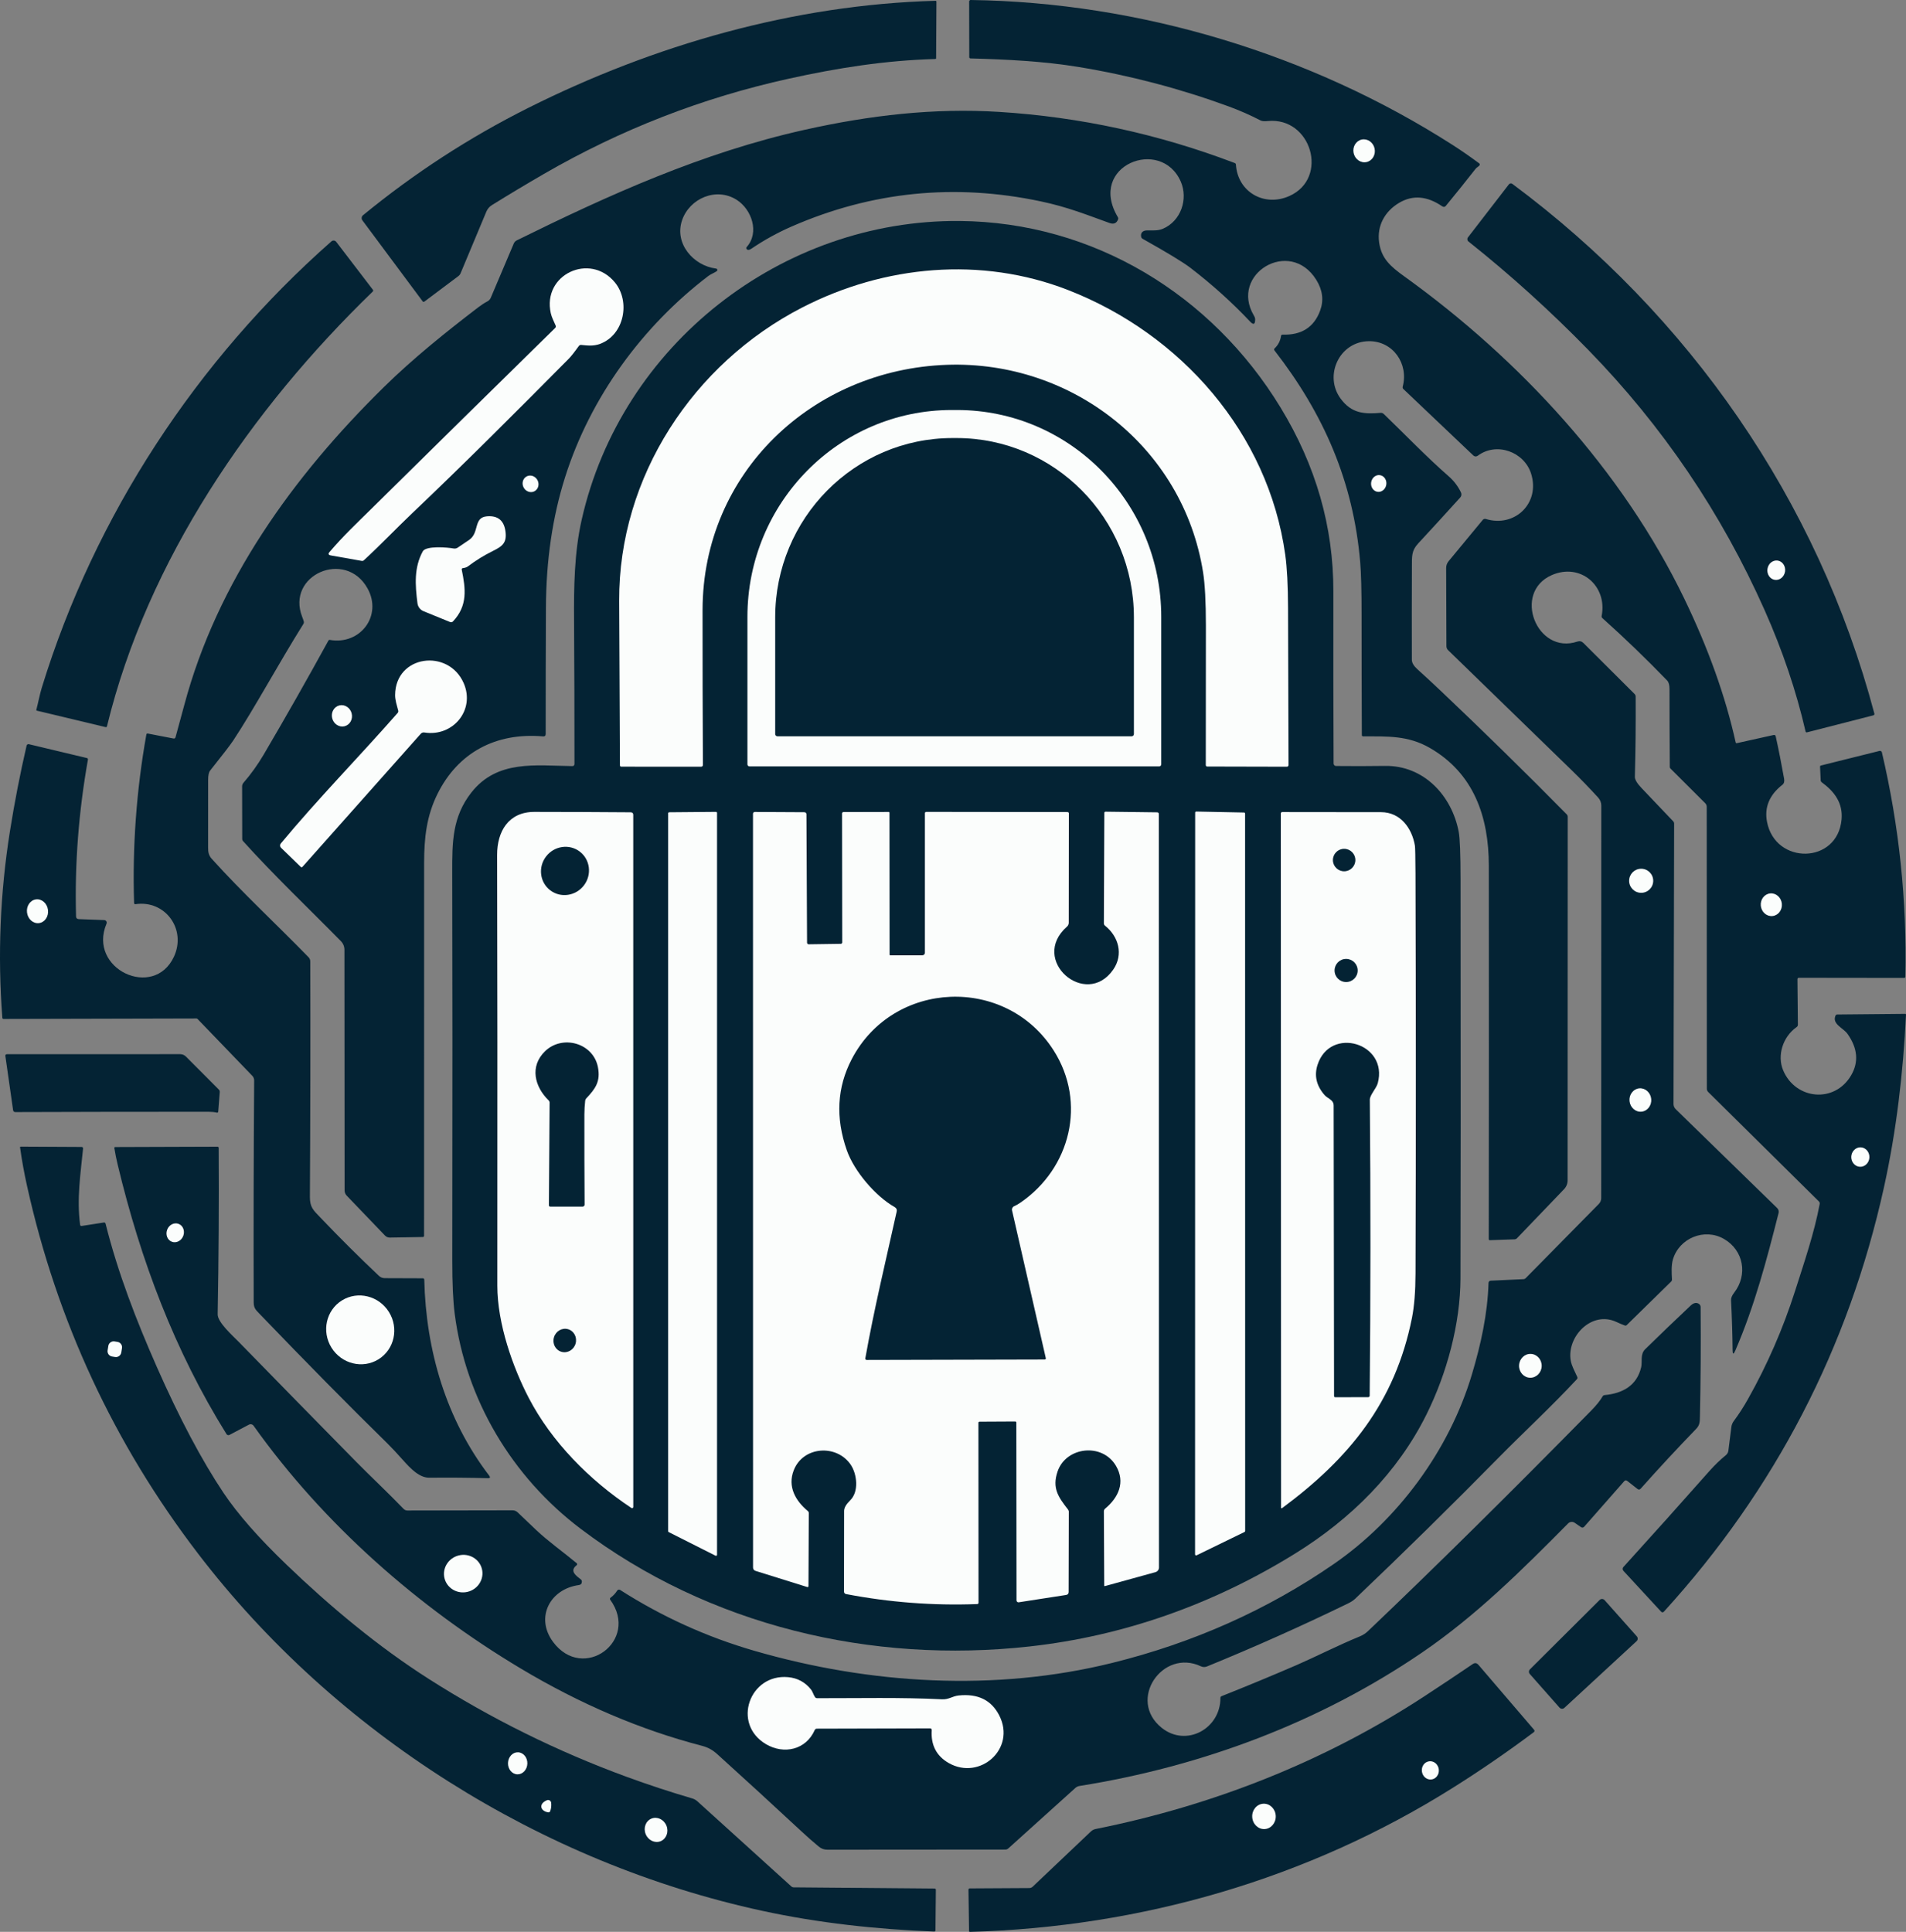 <?xml version="1.0" encoding="utf-8"?>
<!-- Generator: Adobe Illustrator 28.0.0, SVG Export Plug-In . SVG Version: 6.00 Build 0)  -->
<svg version="1.0" id="katman_1" xmlns="http://www.w3.org/2000/svg" xmlns:xlink="http://www.w3.org/1999/xlink" x="0px" y="0px"
	 viewBox="0 0 712.52 722.16" style="enable-background:new 0 0 712.52 722.16;" xml:space="preserve">
<rect x="0" y="0" width="712.52" height="722.16" fill="#808080" stroke="none"/>
<style type="text/css">
	.st0{fill:#042334;}
	.st1{fill:#FBFDFC;}
</style>
<path class="st0" d="M671.94,366.09L672.1,383c0.01,0.41-0.16,0.73-0.5,0.96c-5.12,3.6-7.35,10.61-4.99,16.18
	c4.67,11,19.31,12.39,25.44,1.76c2.85-4.94,2.38-10.08-1.4-15.43c-1.56-2.21-5.86-3.64-4.49-6.79c0.13-0.29,0.35-0.44,0.67-0.44
	l25.4-0.24c0.16-0.01,0.3,0.13,0.29,0.3c-1.04,21.59-3.58,43.46-8.25,64.59c-13.26,60.03-40.67,112.87-82.22,158.54
	c-0.36,0.4-0.73,0.4-1.1,0.01l-14.08-15.25c-0.37-0.4-0.37-1.01,0-1.41c10.83-11.93,21.52-23.85,32.07-35.78
	c2.03-2.29,4.13-4.32,6.28-6.07c0.5-0.41,0.82-1,0.9-1.64l1.11-8.81c0.1-0.83,0.42-1.62,0.92-2.29c1.87-2.5,3.63-5.23,5.29-8.18
	c7.25-12.89,13.13-26.38,17.63-40.48c3.36-10.56,7.16-21.57,9.18-32.46c0.07-0.38-0.03-0.71-0.31-0.98l-41.37-40.89
	c-0.32-0.32-0.5-0.75-0.5-1.2l-0.04-105.38c0-0.51-0.2-1-0.56-1.36l-13.01-12.98c-0.15-0.15-0.24-0.35-0.24-0.56
	c-0.07-9.74-0.11-19.45-0.11-29.12c0-1.53-0.29-2.6-0.88-3.21c-7.79-8.07-15.85-15.85-24.2-23.32c-0.25-0.23-0.34-0.5-0.28-0.83
	c2.19-11.22-7.87-19.92-18.6-15.28c-14.89,6.45-5.66,29.96,9.51,24.87c0.87-0.29,1.62-0.11,2.27,0.53l19.12,19.06
	c0.26,0.26,0.41,0.62,0.41,0.99c0.06,10.05-0.04,20.03-0.3,29.94c-0.03,1.07,0.83,2.5,2.56,4.3c3.97,4.13,7.89,8.25,11.78,12.37
	c0.22,0.23,0.34,0.54,0.34,0.86l-0.23,104.81c0,0.72,0.29,1.42,0.81,1.93l37.94,36.97c0.49,0.48,0.7,1.18,0.53,1.85
	c-4.5,17.76-8.97,34.72-16.19,51.45c-0.65,1.51-0.99,1.45-1-0.2c-0.06-5.85-0.25-12.05-0.58-18.6c-0.05-0.85,0.34-1.81,1.16-2.86
	c5.16-6.66,3.56-15.86-3.82-20.1c-7.28-4.19-16.71-0.3-19.07,7.66c-0.65,2.24-0.49,4.97-0.36,7.49c0.01,0.31-0.09,0.58-0.32,0.8
	l-16.56,16.23c-0.22,0.22-0.47,0.28-0.76,0.17c-0.87-0.31-1.93-0.76-3.16-1.33c-9.18-4.28-18.54,5.44-17.06,14.38
	c0.33,2.03,1.53,4.1,2.45,6.17c0.15,0.33,0.1,0.62-0.14,0.88c-9.27,9.99-20.53,20.45-28.78,28.84
	c-17.75,18.04-35.79,35.79-54.12,53.24c-0.65,0.61-1.54,1.2-2.69,1.76c-17.39,8.45-34.96,16.3-52.71,23.54
	c-0.73,0.29-1.55,0.27-2.26-0.07c-14.27-6.76-27.63,12.57-14.65,22.99c9.15,7.35,21.99,0.39,21.96-11.16c0-0.33,0.15-0.55,0.45-0.67
	c9.43-3.75,18.8-7.63,28.12-11.66c6.69-2.9,15.55-7.41,23.56-10.69c1.14-0.47,2.15-1.12,3.04-1.97
	c24.67-23.47,52.5-50.97,83.51-82.5c1.89-1.92,3.28-3.67,4.19-5.24c0.17-0.29,0.42-0.45,0.75-0.48c6.78-0.64,12.05-3.55,13.67-10.42
	c0.49-2.11-0.44-4.83,1.49-6.72c5.61-5.5,11.27-10.93,16.98-16.3c1.17-1.1,2.24-1.3,3.2-0.59c0.34,0.25,0.54,0.65,0.55,1.08
	c0.12,13.96,0.03,27.64-0.26,41.03c-0.04,1.86-0.03,3.13-1.41,4.55c-7.09,7.33-14,14.78-20.73,22.34c-0.37,0.42-0.77,0.46-1.21,0.11
	l-3.8-2.98c-0.43-0.33-0.82-0.3-1.17,0.11l-14.97,17.02c-0.29,0.33-0.78,0.39-1.14,0.14l-2.39-1.64c-0.76-0.53-1.79-0.43-2.44,0.23
	c-17.19,17.36-34.42,34.51-54.7,48.33c-38.26,26.09-82.33,42.54-127.95,49.82c-0.59,0.09-1.14,0.35-1.58,0.75l-25.06,22.6
	c-0.31,0.28-0.71,0.43-1.12,0.43l-66.49,0.05c-1.21,0.01-2.29-0.38-3.23-1.16c-2.09-1.72-4.31-3.67-6.66-5.86
	c-10.37-9.64-20.8-19.21-31.3-28.7c-1.66-1.5-3.37-2.51-5.67-3.11c-22.99-5.98-45.63-15.64-67.93-28.99
	c-38.05-22.76-73.44-53.72-99.73-90.66c-0.4-0.56-1.15-0.73-1.75-0.41l-7.26,3.83c-0.39,0.21-0.88,0.08-1.12-0.3
	c-19.44-31.24-32.09-64.98-40.66-100.65c-0.51-2.09-0.93-4.19-1.27-6.29c-0.03-0.19,0.12-0.37,0.32-0.37l38.27-0.13
	c0.23,0,0.42,0.19,0.42,0.42c0.13,20.78,0,41.53-0.38,62.24c-0.05,2.97,5.7,8.08,7.75,10.18c14.69,15.06,29.42,30.09,44.17,45.09
	c5.11,5.19,11.86,11.51,17.56,17.45c0.38,0.4,0.91,0.62,1.46,0.62l39.31-0.07c0.71,0,1.38,0.27,1.88,0.75
	c2.29,2.2,4.6,4.39,6.91,6.58c4.64,4.38,10.13,8.24,15.18,12.45c0.23,0.19,0.22,0.54-0.01,0.72c-2.88,2.22-0.1,4.02,1.56,5.34
	c0.25,0.19,0.37,0.45,0.38,0.76c0.02,0.79-0.36,1.23-1.14,1.34c-10.73,1.47-16.38,12.04-9.68,21.18
	c11.24,15.29,32.54-0.35,21.42-15.7c-0.18-0.24-0.12-0.57,0.12-0.75c1-0.73,1.83-1.61,2.49-2.66c0.24-0.37,0.73-0.48,1.1-0.24
	c15.67,10.01,32.41,17.6,50.2,22.75c43.19,12.51,89.96,15.36,133.75,4.52c30.33-7.51,57.89-19.8,82.66-36.85
	c23.98-16.51,43.32-42.51,51.82-71.05c3.39-11.36,5.83-22.56,6.2-34.18c0.01-0.43,0.36-0.78,0.79-0.8l12.23-0.57
	c0.35-0.01,0.64-0.14,0.89-0.39l27.31-27.72c0.58-0.58,0.9-1.37,0.9-2.18l0.03-146.75c0-1.09-0.41-2.15-1.15-2.96
	c-3.18-3.49-6.59-7.01-10.23-10.55c-15.05-14.65-30.35-29.51-45.89-44.59c-0.4-0.38-0.62-0.9-0.62-1.45l-0.1-29.27
	c0-0.92,0.32-1.81,0.9-2.51l12.78-15.46c0.28-0.33,0.73-0.47,1.15-0.34c10.75,3.31,20.41-5.85,16.93-16.93
	c-2.56-8.14-12.87-12-19.98-6.69c-0.49,0.36-1.17,0.32-1.61-0.1l-26.15-24.84c-0.27-0.25-0.35-0.56-0.26-0.91
	c2.26-8.6-3.63-17.02-12.57-16.99c-11.11,0.04-17.06,12.93-10.57,21.57c4.01,5.35,8.5,5.76,14.87,5.22
	c0.43-0.04,0.85,0.11,1.17,0.41c8.1,7.8,15.92,15.99,24.29,23.31c1.93,1.69,3.46,3.69,4.58,6.02c0.3,0.63,0.2,1.38-0.27,1.9
	c-5.22,5.77-10.47,11.51-15.76,17.22c-2.52,2.73-2.29,4.81-2.31,8.98c-0.05,11.48-0.05,22.95-0.02,34.42c0,1.13,0.66,2.29,1.99,3.5
	c3.06,2.77,6.09,5.57,9.08,8.41c15.79,14.97,31.4,30.26,46.81,45.89c0.25,0.26,0.39,0.6,0.39,0.96l-0.04,135.9
	c0,1.23-0.48,2.42-1.34,3.3l-17.59,18.33c-0.25,0.25-0.55,0.39-0.9,0.4l-9.25,0.32c-0.26,0.01-0.39-0.11-0.39-0.38
	c0.05-46.55,0.06-93.09,0.02-139.63c-0.02-18.3-5.62-34.54-22.08-44.02c-8.15-4.68-15.83-4.29-24.87-4.3
	c-0.35,0-0.52-0.17-0.52-0.51c-0.07-14.9-0.1-29.79-0.1-44.67c0.01-9.21-0.17-15.88-0.52-19.99c-2.58-30.06-13.56-55.3-32.07-79.14
	c-0.16-0.22-0.14-0.52,0.06-0.71c1.35-1.26,2.16-2.82,2.42-4.67c0.05-0.33,0.25-0.49,0.58-0.48c7.08,0.22,11.76-2.78,14.04-8.99
	c1.41-3.85,0.93-7.68-1.44-11.49c-9.86-15.9-32.48-2.18-23.36,13.29c0.35,0.58,0.52,1.09,0.51,1.52c-0.01,1.87-0.65,2.12-1.92,0.76
	c-6.66-7.07-14.09-13.77-22.3-20.08c-2.71-2.08-8.66-5.69-17.85-10.84c-0.31-0.17-0.49-0.43-0.56-0.78
	c-0.29-1.48,0.68-2.34,2.15-2.36c2.04-0.03,4.07,0.2,5.95-0.6c6.84-2.89,9.52-11.19,6.73-17.61c-7.35-16.93-35.02-6.04-23.55,13.22
	c0.18,0.3,0.21,0.61,0.08,0.93c-0.56,1.42-1.62,1.85-3.19,1.29c-8.62-3.09-15.6-5.96-25.77-8.1c-32.08-6.77-63.07-3.65-92.97,9.38
	c-5.3,2.31-10.35,5.09-15.14,8.34c-0.84,0.57-1.44,0.59-1.8,0.06c-0.15-0.21-0.13-0.49,0.04-0.67c4.91-5.48,1.85-14.11-3.72-17.66
	c-7.64-4.87-17.62-0.55-20.42,7.63c-2.97,8.66,4.18,16.98,12.73,18.07c0.48,0.06,0.63,0.69,0.23,0.96c-1.04,0.71-2.14,1.05-3.14,1.8
	c-24.58,18.73-44.05,45.22-53.54,75.18c-4.71,14.87-7.1,31.12-7.17,48.74c-0.07,15.91-0.1,31.66-0.09,47.27
	c0,0.67-0.33,0.97-0.99,0.92c-17.67-1.53-31.79,6.05-39.46,21.5c-4.04,8.14-5,16.27-5,25.81c0.02,46.45,0.01,92.91-0.02,139.36
	c0,0.31-0.16,0.46-0.47,0.47l-12.33,0.21c-0.68,0.01-1.33-0.26-1.8-0.75l-14.33-14.94c-0.5-0.52-0.78-1.22-0.78-1.94l-0.06-89.96
	c0-1.2-0.47-2.36-1.32-3.22c-12.3-12.51-24.95-24.5-36.62-37.44c-0.17-0.19-0.27-0.43-0.27-0.69l-0.04-19.71
	c0-0.5,0.18-0.99,0.51-1.36c2.81-3.24,5.32-6.75,7.55-10.53c8.29-14.11,16.36-28.32,24.22-42.65c0.1-0.17,0.29-0.27,0.49-0.23
	c11.39,2.02,19.79-9.06,14.11-19.26c-8.22-14.75-30.53-5.01-24.42,10.65c0.25,0.63,0.45,1.2,0.59,1.69
	c0.09,0.32,0.04,0.66-0.13,0.94c-9.36,14.95-18.34,31.62-26.21,43.55c-1.08,1.63-3.97,5.4-8.67,11.29
	c-0.49,0.62-0.74,1.79-0.74,3.52c0.02,8.41,0.02,16.83-0.01,25.25c-0.01,1.62,0.19,2.9,1.34,4.18
	c11.51,12.78,24.25,24.5,36.22,36.83c0.42,0.43,0.63,0.95,0.63,1.56c0.08,29.23,0.03,58.57-0.14,88c-0.02,3.9,1.29,4.97,3.77,7.58
	c7.28,7.63,14.62,14.94,22.02,21.93c0.61,0.58,1.33,0.87,2.18,0.88l14.2,0.05c0.38,0,0.58,0.19,0.59,0.56
	c0.61,26.33,8.17,52.19,24.26,73.2c0.51,0.67,0.35,1-0.5,0.97c-7.07-0.2-14.36-0.26-21.85-0.18c-3.62,0.04-6.81-3.13-9.92-6.64
	c-2.29-2.58-4.22-4.64-5.79-6.19C130.5,525.54,114.56,509.38,97,491.1c-1.37-1.42-2.15-2.1-2.16-4.24
	c-0.08-27.71-0.02-55.36,0.17-82.97c0.01-0.65-0.24-1.27-0.69-1.73l-20.48-21.27c-0.1-0.11-0.25-0.17-0.41-0.17L1.35,380.9
	c-0.3,0-0.46-0.15-0.48-0.45c-1.78-23.39-0.83-46.67,2.86-69.83c1.71-10.74,3.78-21.37,6.21-31.9c0.09-0.38,0.47-0.62,0.85-0.53
	l21.71,5.18c0.25,0.06,0.42,0.31,0.37,0.57c-3.43,19.44-4.98,38.63-4.44,58.62c0.02,0.65,0.36,0.99,1.02,1.02l9.52,0.36
	c0.67,0.02,1.12,0.72,0.85,1.34c-7.15,16.97,17.69,28.52,25.2,12.36c4.78-10.28-3.25-21.3-14.41-19.64
	c-0.25,0.04-0.47-0.15-0.48-0.4c-0.66-21.16,0.87-42.16,4.58-63c0.05-0.32,0.24-0.45,0.56-0.39l9.56,1.85
	c0.41,0.08,0.68-0.08,0.79-0.48c1.11-4.03,2.2-8.03,3.27-12.02c12.29-46.05,40.63-85.46,74.61-118.85
	c10.9-10.71,23.07-20.48,35.31-29.85c1.2-0.91,2.33-1.64,3.38-2.19c0.57-0.29,1.03-0.78,1.28-1.37l8.59-20.26
	c0.22-0.52,0.61-0.93,1.11-1.18c34.3-16.92,69.3-32.79,107.59-41.33c24.43-5.46,48.41-8.22,72.75-6.7
	c30.19,1.89,59.56,8.26,88.09,19.12c0.24,0.09,0.41,0.32,0.42,0.57c0.65,10.23,10.58,15.96,19.99,11.75
	c14.95-6.71,8.17-29.64-8.07-28.02c-1.27,0.13-2.16,0.06-2.67-0.21c-3.88-2.01-7.87-3.76-11.96-5.26
	c-18.27-6.69-36.99-11.6-56.14-14.75c-13.09-2.15-26.84-2.82-40.38-3.19c-0.25-0.01-0.45-0.21-0.45-0.46L362.3,0.54
	c0-0.3,0.25-0.54,0.55-0.54c63.12,0.84,127.17,20.19,180.27,54.24c3.19,2.05,6.47,4.32,9.85,6.83c0.25,0.19,0.29,0.55,0.09,0.78
	c-0.4,0.46-1.06,0.76-1.45,1.27c-3.69,4.71-7.39,9.31-11.08,13.8c-0.4,0.49-0.86,0.55-1.39,0.2c-5.67-3.88-11.04-4.31-16.13-1.28
	c-5.31,3.16-8.32,8.55-7.45,14.77c0.85,6.05,4.22,8.98,9.55,12.81c43.01,30.95,81.38,72.5,104.5,120.31
	c8.99,18.6,15.4,36.52,19.23,53.76c0.05,0.26,0.21,0.36,0.47,0.31l13.7-3.04c0.45-0.1,0.72,0.07,0.81,0.52
	c1.13,5.12,2.17,10.39,3.13,15.81c0.19,1.04-0.03,1.8-0.64,2.28c-4.87,3.8-6.78,8.41-5.75,13.84c3.09,16.18,26.38,15.86,27.87-0.87
	c0.55-6.18-2.66-10.45-7.42-13.92c-0.23-0.17-0.37-0.44-0.38-0.72l-0.24-5.07c-0.01-0.26,0.11-0.42,0.36-0.48l21.88-5.45
	c0.4-0.09,0.79,0.15,0.88,0.54c6.47,27.57,9.39,55.51,8.77,83.84c-0.01,0.32-0.17,0.48-0.5,0.48l-39.26-0.05
	C672.13,365.5,671.93,365.7,671.94,366.09z"/>
<path class="st0" d="M197.44,40.35c47.07-23.57,99.32-38.6,152.28-40.05c0.19-0.01,0.35,0.15,0.35,0.35l-0.12,21.1
	c0,0.17-0.14,0.3-0.31,0.31c-18.58,0.51-36.4,3.31-54.65,7.33C262.66,36.5,232.12,48.37,203.36,65
	c-6.69,3.87-13.18,7.76-19.47,11.67c-0.92,0.58-1.65,1.43-2.07,2.43l-9.63,23.03c-0.19,0.45-0.47,0.81-0.86,1.1l-12.67,9.5
	c-0.26,0.19-0.48,0.16-0.67-0.09l-22.52-30.27c-0.44-0.6-0.34-1.44,0.23-1.91C154.85,64.75,175.43,51.38,197.44,40.35z"/>
<path class="st1" d="M510.86,60.58c-2.17,0.47-4.33-1.03-4.83-3.35c-0.5-2.32,0.84-4.58,3-5.06c2.17-0.47,4.33,1.03,4.83,3.35
	C514.36,57.85,513.02,60.11,510.86,60.58z"/>
<path class="st0" d="M565.36,68.74c66.08,49.14,114.15,118.17,135.32,197.95c0.11,0.39-0.04,0.63-0.43,0.73l-24.71,6.33
	c-0.31,0.08-0.5-0.03-0.57-0.34c-3.47-15.05-8.56-30.14-15.28-45.27c-16.17-36.38-38.14-68.82-65.91-97.31
	c-14.17-14.53-29.11-28.06-44.84-40.57c-0.46-0.37-0.54-1.05-0.18-1.52l15.31-19.83C564.38,68.51,564.96,68.43,565.36,68.74z"/>
<path class="st0" d="M499.46,286.34c5.91,0.07,12.02,0.06,18.32-0.03c14.49-0.22,25,11.14,27.54,24.69
	c0.44,2.36,0.67,8.27,0.68,17.73c0.07,70.97,0.06,120.68-0.03,149.11c-0.05,17-5.08,35.56-12.72,50.93
	c-10.79,21.72-28.21,39.04-49.07,51.96c-31,19.21-64.47,30.86-99.18,34.73c-59.32,6.61-119.99-7.75-167.89-43.94
	c-25.69-19.41-43.02-48.34-47.14-80.47c-0.61-4.78-0.91-11.43-0.9-19.95c0.09-61.54,0.08-109.88-0.02-145.01
	c-0.03-11.31,0.04-20.76,7.14-29.81c9.68-12.34,24.05-10.07,37.72-9.9c0.56,0.01,0.84-0.27,0.84-0.83
	c0.01-18.63-0.04-36.45-0.15-53.46c-0.09-12.52,0.07-25.49,2.84-37.76c14.75-65.43,74.74-112.3,141.34-111.72
	c49.91,0.43,94.23,27.53,119.94,69.75c13.21,21.68,19.78,44.59,19.73,68.73c-0.04,21.27-0.01,42.71,0.09,64.32
	C498.54,285.92,498.95,286.33,499.46,286.34z"/>
<path class="st0" d="M139.32,109.01C93.97,152.89,55.08,209.42,40,271.46c-0.07,0.29-0.25,0.41-0.55,0.34l-25.64-6.13
	c-0.19-0.05-0.27-0.17-0.22-0.36c0.71-2.71,1.24-5.66,2.04-8.26C35.36,192.76,73.57,134.6,123.89,90.23c0.54-0.48,1.36-0.4,1.8,0.17
	l13.69,17.9C139.57,108.55,139.55,108.79,139.32,109.01z"/>
<path class="st1" d="M207.72,121.7c-0.67-1.57-1.46-3.04-1.81-4.58c-3.27-14.52,14.63-22.83,23.93-11.58
	c5.9,7.13,3.56,19.63-5.52,23c-2.49,0.93-4.7,0.62-7.06,0.4c-0.35-0.03-0.68,0.12-0.88,0.4c-1.67,2.33-2.93,3.93-3.8,4.8
	c-19.23,19.41-38.54,38.75-58.34,57.57c-6.15,5.84-11.97,11.99-18.22,17.73c-0.23,0.21-0.49,0.28-0.79,0.23l-11.54-2.04
	c-0.93-0.16-1.09-0.6-0.47-1.32c5.23-6.12,10.22-10.79,15.56-16.06c22.89-22.59,45.81-45.14,68.76-67.65
	C207.8,122.34,207.86,122.04,207.72,121.7z"/>
<path class="st1" d="M231.46,224.6c-0.19-46.38,27.71-88.71,68.41-109.64c30.76-15.83,66.92-19.17,99.33-6.57
	c42.19,16.4,74.93,53.49,81.27,99.01c0.66,4.73,1.01,11.37,1.04,19.94c0.07,19.1,0.13,38.63,0.18,58.58c0,0.46-0.23,0.69-0.69,0.69
	l-29.72-0.07c-0.29,0-0.52-0.23-0.52-0.52c0.03-17.37,0.04-34.76,0.04-52.19c0-8.83-0.35-15.48-1.06-19.94
	c-7.41-46.64-48.92-79.12-95.71-77.52c-50.27,1.73-91.36,40.36-91.39,91.72c-0.01,19.31,0.03,38.58,0.13,57.79
	c0,0.49-0.24,0.73-0.73,0.73l-29.76-0.02c-0.35,0-0.53-0.18-0.53-0.53C231.64,265.55,231.54,245.07,231.46,224.6z"/>
<path class="st1" d="M280.18,286.49c-0.43,0-0.77-0.34-0.77-0.77v-55.11c0-42.71,34.19-77.34,76.37-77.34h1.96
	c42.18,0,76.37,34.63,76.37,77.34v55.11c0,0.43-0.34,0.77-0.77,0.77H280.18z"/>
<path class="st0" d="M290.66,275.25c-0.48,0-0.87-0.39-0.87-0.87V230.8c0-37.03,29.68-67.05,66.3-67.05h1.5
	c36.62,0,66.3,30.02,66.3,67.05v43.58c0,0.48-0.39,0.87-0.87,0.87H290.66z"/>
<path class="st1" d="M514.96,183.85c-1.57-0.23-2.63-1.81-2.38-3.53c0.25-1.72,1.72-2.94,3.28-2.7c1.57,0.23,2.63,1.81,2.38,3.53
	C517.99,182.86,516.52,184.08,514.96,183.85z"/>
<path class="st1" d="M199.77,183.66c-1.44,0.73-3.25,0.08-4.04-1.46c-0.79-1.54-0.26-3.39,1.18-4.13c1.44-0.73,3.25-0.08,4.04,1.46
	C201.74,181.07,201.21,182.92,199.77,183.66z"/>
<path class="st1" d="M172.62,212.98c1.43,7.06,2.3,13.41-3.29,19.32c-0.27,0.29-0.7,0.38-1.07,0.23l-9.94-4.06
	c-1.23-0.51-2.09-1.63-2.26-2.95c-0.88-6.99-1.31-13.33,1.98-19.41c1.2-2.2,9.42-1.48,11.46-1.09c0.57,0.12,1.16,0,1.64-0.33
	c1.4-0.93,2.83-1.9,4.28-2.9c3.86-2.66,1.49-8.35,6.58-8.78c4.07-0.35,6.39,1.51,6.95,5.57c0.57,4.2-0.96,5.54-4.65,7.36
	c-3.29,1.61-6.39,3.53-9.32,5.74c-0.6,0.45-1.23,0.59-1.95,0.7C172.68,212.43,172.55,212.63,172.62,212.98z"/>
<path class="st1" d="M663.5,216.76c-1.81-0.26-3.05-2.08-2.77-4.08c0.29-1.99,1.99-3.39,3.81-3.13c1.81,0.26,3.05,2.08,2.77,4.08
	C667.02,215.62,665.32,217.02,663.5,216.76z"/>
<path class="st1" d="M148.86,265.62c-0.5-1.92-1.17-3.91-1.16-5.79c0.1-14.99,19.92-17.53,25.64-4.47
	c4.41,10.08-4.05,20.16-14.68,18.46c-0.55-0.09-1.01,0.08-1.38,0.49l-44.21,49.73c-0.21,0.23-0.42,0.23-0.64,0.02l-7.39-7.17
	c-0.43-0.42-0.46-1.1-0.08-1.56c13.94-16.8,29.26-32.37,43.68-48.8C148.87,266.26,148.95,265.96,148.86,265.62z"/>
<path class="st1" d="M128.77,271.49c-2.01,0.48-4.06-0.87-4.59-3.02c-0.53-2.15,0.68-4.29,2.7-4.78c2.01-0.48,4.06,0.87,4.59,3.02
	C132,268.86,130.79,271,128.77,271.49z"/>
<path class="st1" d="M379.49,531.38l-13.28,0.07c-0.3,0-0.45,0.15-0.45,0.45l0.04,67.19c0,0.35-0.17,0.53-0.52,0.54
	c-16.49,0.61-32.84-0.64-49.03-3.75c-0.43-0.08-0.74-0.46-0.74-0.9c0-9.94,0.01-19.99,0.04-30.15c0-1.19,0.76-2.51,2.27-3.98
	c3.33-3.23,2.58-9.78,0.22-13.29c-5.25-7.8-17.88-6.98-21.35,2.14c-2.3,6.04,0.66,11.3,5.31,15.16c0.22,0.18,0.35,0.45,0.35,0.74
	l-0.12,27.26c0,0.36-0.17,0.49-0.52,0.38l-19.3-6.03c-0.54-0.17-0.9-0.67-0.9-1.24l-0.02-281.78c0-0.37,0.31-0.68,0.68-0.67
	l18.47,0.1c0.55,0.01,0.83,0.29,0.83,0.84l0.23,47.92c0,0.34,0.27,0.62,0.61,0.61l12.01-0.17c0.29-0.01,0.53-0.24,0.53-0.53
	l-0.07-48.22c0-0.28,0.23-0.51,0.51-0.51l16.94-0.04c0.15,0,0.28,0.13,0.28,0.28l0.04,53.06c0,0.17,0.08,0.25,0.24,0.25h12
	c0.53,0,0.96-0.43,0.96-0.96v-52.1c0-0.37,0.19-0.56,0.56-0.56l52.72,0.07c0.36,0,0.54,0.18,0.54,0.54l-0.04,40.84
	c0,0.55-0.24,1.07-0.65,1.43c-14.21,12.47,6.99,30.82,17.25,16.12c3.96-5.68,2.03-12.42-3.06-16.48c-0.26-0.2-0.41-0.51-0.41-0.84
	l0.17-41.33c0.01-0.24,0.2-0.43,0.44-0.42l19.26,0.24c0.45,0,0.68,0.23,0.68,0.69l0.05,281.61c0,0.81-0.54,1.52-1.32,1.73
	l-18.84,5.2c-0.21,0.06-0.31-0.02-0.31-0.24l-0.13-27.69c0-0.41,0.16-0.74,0.47-1.01c5.06-4.2,7.59-9.91,4.1-15.92
	c-5.13-8.85-18.76-7.23-21.89,2.06c-2.1,6.2,0.3,9.55,3.9,14.17c0.21,0.26,0.32,0.56,0.31,0.9l-0.07,29.95
	c0,0.64-0.32,1.01-0.96,1.11l-17.69,2.74c-0.44,0.07-0.83-0.27-0.83-0.71l-0.07-66.44C379.92,531.52,379.78,531.37,379.49,531.38z"
	/>
<path class="st1" d="M446.75,581.04l0.04-277.27c0-0.23,0.18-0.41,0.41-0.4l17.86,0.36c0.22,0.01,0.39,0.18,0.39,0.4l0.03,268.18
	c0,0.15-0.09,0.29-0.22,0.36l-17.93,8.73C447.06,581.53,446.75,581.34,446.75,581.04z"/>
<path class="st1" d="M185.84,319.59c-0.02-8.76,4.24-16.1,13.93-16.09c12.25,0.01,24.25,0.06,36,0.15c0.64,0.01,0.96,0.33,0.96,0.97
	l0.01,258.72c0,0.35-0.39,0.56-0.69,0.37c-15.71-10.41-29.8-24.69-38.35-41.08c-5.95-11.4-11.79-27.81-11.78-42.04
	C185.97,413,185.95,359.34,185.84,319.59z"/>
<path class="st1" d="M249.77,572.38V304.02c0-0.21,0.17-0.38,0.38-0.38l17.52-0.15c0.21,0,0.38,0.17,0.38,0.38v277.34
	c0,0.29-0.3,0.47-0.55,0.34l-17.52-8.83C249.85,572.65,249.77,572.52,249.77,572.38z"/>
<path class="st1" d="M527.85,492.57c-6.32,31.75-23.61,52.72-48.59,71.21c-0.15,0.11-0.36,0-0.36-0.18l-0.09-259.52
	c0-0.29,0.23-0.52,0.52-0.52c12.3,0.04,24.61,0.05,36.94,0.04c7.29,0,11.59,6.05,12.67,12.55c0.11,0.73,0.18,4.19,0.21,10.38
	c0.17,49.83,0.18,99.65,0.01,149.48C529.14,482.76,528.7,488.28,527.85,492.57z"/>
<path class="st0" d="M205.71,332.82c-3.92-2.97-4.63-8.63-1.59-12.63c3.04-4,8.68-4.84,12.59-1.87c3.92,2.97,4.63,8.63,1.59,12.63
	C215.26,334.95,209.62,335.79,205.71,332.82z"/>
<path class="st0" d="M506.68,321.5c0,2.32-1.88,4.2-4.2,4.2s-4.2-1.88-4.2-4.2s1.88-4.2,4.2-4.2S506.68,319.18,506.68,321.5z"/>
<path class="st1" d="M618.02,329.25c0,2.49-2.01,4.5-4.5,4.5s-4.5-2.01-4.5-4.5s2.01-4.5,4.5-4.5S618.02,326.76,618.02,329.25z"/>
<path class="st1" d="M662.59,342.43c-2.17,0.21-4.11-1.51-4.35-3.84c-0.23-2.34,1.34-4.41,3.52-4.62c2.17-0.21,4.11,1.51,4.35,3.84
	C666.34,340.15,664.77,342.22,662.59,342.43z"/>
<path class="st1" d="M14.56,345.07c-2.17,0.26-4.16-1.51-4.46-3.96c-0.3-2.45,1.22-4.65,3.38-4.91c2.17-0.26,4.16,1.51,4.46,3.96
	C18.24,342.61,16.72,344.81,14.56,345.07z"/>
<path class="st0" d="M507.54,362.78c0,2.39-1.93,4.32-4.32,4.32s-4.32-1.93-4.32-4.32s1.93-4.32,4.32-4.32
	S507.54,360.39,507.54,362.78z"/>
<path class="st0" d="M379.16,450.88c-0.63,0.25-0.98,0.92-0.83,1.58l12.63,55.26c0.06,0.25-0.13,0.49-0.39,0.49l-66.59,0.16
	c-0.32,0-0.56-0.29-0.5-0.6c3.29-18.51,7.62-36.31,11.72-54.83c0.17-0.77-0.09-1.34-0.77-1.73c-7.17-4.06-15.12-13.4-17.86-21.2
	c-4.29-12.18-3.67-23.56,1.86-34.14c15.49-29.61,57.62-31.33,75.49-3.15c12.35,19.46,6.26,44.01-12.44,56.83
	C380.54,450.19,379.77,450.63,379.16,450.88z"/>
<path class="st0" d="M203.7,393.02c6.5-6.38,18.09-3.17,19.83,5.93c1,5.28-0.88,7.96-4.37,11.65c-0.23,0.23-0.36,0.51-0.4,0.84
	c-0.19,1.73-0.29,3.45-0.3,5.15c-0.02,11.31,0.01,22.55,0.08,33.72c0,0.41-0.34,0.75-0.75,0.75l-12.08-0.01
	c-0.34-0.01-0.51-0.18-0.51-0.52l0.26-38.32c0.01-0.35-0.12-0.64-0.37-0.88C199.84,406.22,197.95,398.66,203.7,393.02z"/>
<path class="st0" d="M497.78,411.4c-0.81-0.78-1.89-1.21-2.68-2.12c-2.99-3.47-3.85-7.19-2.58-11.18
	c4.7-14.71,26.56-8.18,22.53,6.81c-0.51,1.91-2.98,4.44-2.97,6.18c0.32,36.86,0.3,73.75-0.05,110.67c-0.01,0.29-0.24,0.52-0.53,0.52
	l-12.27,0.03c-0.35,0-0.52-0.17-0.52-0.51l-0.15-108.56C498.56,412.51,498.3,411.9,497.78,411.4z"/>
<path class="st0" d="M81.58,415.57c-0.02,0.23-0.24,0.4-0.47,0.35c-0.95-0.21-1.98-0.32-3.09-0.32
	c-24.23-0.01-48.32,0.02-72.27,0.11c-0.5,0-0.79-0.25-0.86-0.74l-2.88-20.18c-0.07-0.47,0.14-0.71,0.62-0.71l64.72-0.02
	c0.81,0,1.58,0.32,2.14,0.89l12.31,12.34c0.27,0.27,0.38,0.59,0.35,0.96L81.58,415.57z"/>
<path class="st1" d="M613.66,415.56c-2.23,0.22-4.24-1.54-4.49-3.95c-0.24-2.41,1.37-4.54,3.61-4.77c2.23-0.22,4.24,1.54,4.49,3.95
	C617.51,413.2,615.9,415.33,613.66,415.56z"/>
<path class="st0" d="M30.54,458.28l8.22-1.28c0.39-0.07,0.63,0.09,0.72,0.48c4.6,18.37,11.46,36.07,19.08,53.36
	c8.5,19.27,16.83,35.01,24.99,47.21c5.27,7.88,13.14,16.85,23.61,26.9c16.28,15.64,34.15,30.57,53.2,42.71
	c23.27,14.83,47.91,27.02,73.91,36.55c8.11,2.97,16.28,5.66,24.51,8.07c0.7,0.2,1.34,0.56,1.89,1.05l35.16,31.85
	c0.25,0.23,0.54,0.34,0.88,0.34l52.67,0.45c0.32,0.01,0.48,0.17,0.47,0.48l-0.14,15.17c0,0.24-0.19,0.43-0.43,0.42
	c-21.54-0.83-43.26-3.17-64.32-7.74c-82.63-17.91-159.5-66.27-211-133.64c-31.37-41.04-52.65-86.82-63.85-137.33
	c-1.07-4.8-1.94-9.61-2.61-14.42c-0.02-0.15,0.09-0.28,0.24-0.28l22.81,0.12c0.3,0.01,0.54,0.27,0.51,0.57
	c-0.94,9.47-2.41,18.79-1.11,28.52C30,458.19,30.19,458.33,30.54,458.28z"/>
<path class="st1" d="M695.29,436.16c-1.87-0.09-3.31-1.78-3.23-3.78c0.09-2.01,1.68-3.57,3.55-3.49c1.87,0.09,3.31,1.78,3.23,3.78
	C698.75,434.68,697.16,436.24,695.29,436.16z"/>
<path class="st1" d="M64.26,464.19c-1.67-0.62-2.46-2.62-1.78-4.47c0.68-1.85,2.59-2.85,4.26-2.23c1.67,0.62,2.46,2.62,1.78,4.47
	C67.84,463.81,65.93,464.81,64.26,464.19z"/>
<path class="st1" d="M141.49,508.13c-5.93,3.67-13.79,1.73-17.57-4.35c-3.77-6.08-2.02-13.99,3.92-17.67
	c5.93-3.67,13.79-1.73,17.57,4.35C149.18,496.54,147.43,504.45,141.49,508.13z"/>
<path class="st0" d="M209.91,505.33c-2.24-0.64-3.51-3.05-2.83-5.39c0.67-2.34,3.03-3.71,5.26-3.07c2.24,0.64,3.51,3.05,2.83,5.39
	C214.5,504.6,212.14,505.97,209.91,505.33z"/>
<path class="st1" d="M45.33,505.6c-0.17,1.09-1.2,1.84-2.3,1.67l-1.13-0.18c-1.09-0.17-1.84-1.2-1.67-2.3l0.27-1.68
	c0.17-1.09,1.2-1.84,2.3-1.67l1.13,0.18c1.09,0.17,1.84,1.2,1.67,2.3L45.33,505.6z"/>
<path class="st1" d="M571.96,515.02c-2.34-0.08-4.17-2.13-4.09-4.59c0.08-2.46,2.04-4.4,4.37-4.32c2.34,0.08,4.17,2.13,4.09,4.59
	C576.25,513.15,574.29,515.09,571.96,515.02z"/>
<path class="st1" d="M180.16,586.5c0.93,3.75-1.44,7.57-5.3,8.54c-3.86,0.97-7.75-1.29-8.69-5.05c-0.93-3.75,1.44-7.57,5.3-8.54
	C175.33,580.48,179.22,582.74,180.16,586.5z"/>
<path class="st0" d="M571.94,624.02l26.04-25.92c0.52-0.52,1.37-0.5,1.86,0.05l12.05,13.55c0.47,0.52,0.43,1.32-0.08,1.79
	l-26.99,24.93c-0.53,0.49-1.35,0.45-1.83-0.09l-11.1-12.56C571.44,625.27,571.46,624.5,571.94,624.02z"/>
<path class="st0" d="M409.58,683.71c43.66-8.74,85.47-25.15,122.81-49.56c6.3-4.12,12.35-8.15,18.14-12.09
	c0.81-0.55,1.53-0.45,2.16,0.29l20.82,24.3c0.21,0.25,0.17,0.63-0.1,0.83c-9.79,7.34-19.89,14.29-30.32,20.84
	c-54.15,34.06-116.66,52.08-180.5,53.84c-0.22,0.01-0.33-0.1-0.33-0.32l-0.22-15.47c-0.01-0.25,0.2-0.46,0.45-0.46l22.33-0.13
	c0.45-0.01,0.88-0.18,1.21-0.49l21.79-20.67C408.31,684.16,408.92,683.84,409.58,683.71z"/>
<path class="st1" d="M347.64,646.09l-42.3,0.11c-0.34,0.01-0.64,0.21-0.77,0.51c-3.28,7.43-11.52,9.23-18.21,5.29
	c-12.91-7.62-6.13-26.41,8.3-25.05c3.5,0.33,6.35,1.88,8.54,4.64c0.55,0.69,0.89,1.91,1.47,2.8c0.17,0.26,0.47,0.42,0.78,0.42
	c15.53,0.03,31.2-0.36,46.7,0.41c2.56,0.13,3.87-1.17,6.19-1.42c7.24-0.77,12.32,1.73,15.24,7.51c6.3,12.44-7.26,24.32-18.86,17.77
	c-4.74-2.67-6.77-6.91-6.41-12.27C348.34,646.33,348.12,646.09,347.64,646.09z"/>
<path class="st1" d="M193.4,663.27c-2-0.06-3.57-1.95-3.5-4.23c0.07-2.27,1.74-4.07,3.74-4.01c2,0.06,3.57,1.95,3.5,4.23
	C197.07,661.53,195.4,663.33,193.4,663.27z"/>
<path class="st1" d="M535.15,665.19c-1.74,0.23-3.36-1.1-3.6-2.98c-0.25-1.88,0.96-3.58,2.71-3.81c1.74-0.23,3.36,1.1,3.6,2.98
	C538.1,663.26,536.89,664.96,535.15,665.19z"/>
<path class="st1" d="M205.68,677.04c-0.12,0.31-0.43,0.49-0.76,0.44c-3-0.48-3.63-3.22-0.45-4.53c0.7-0.29,1.48,0.18,1.57,0.93
	C206.17,674.99,206.05,676.05,205.68,677.04z"/>
<path class="st1" d="M472.77,683.73c-2.43,0.13-4.51-1.88-4.65-4.5c-0.15-2.62,1.71-4.84,4.14-4.97c2.43-0.13,4.51,1.88,4.65,4.5
	C477.05,681.38,475.19,683.6,472.77,683.73z"/>
<path class="st1" d="M246.96,688.27c-2.15,0.86-4.65-0.33-5.59-2.66c-0.95-2.34,0.03-4.93,2.18-5.8c2.15-0.86,4.65,0.33,5.59,2.66
	C250.08,684.81,249.1,687.4,246.96,688.27z"/>
</svg>
